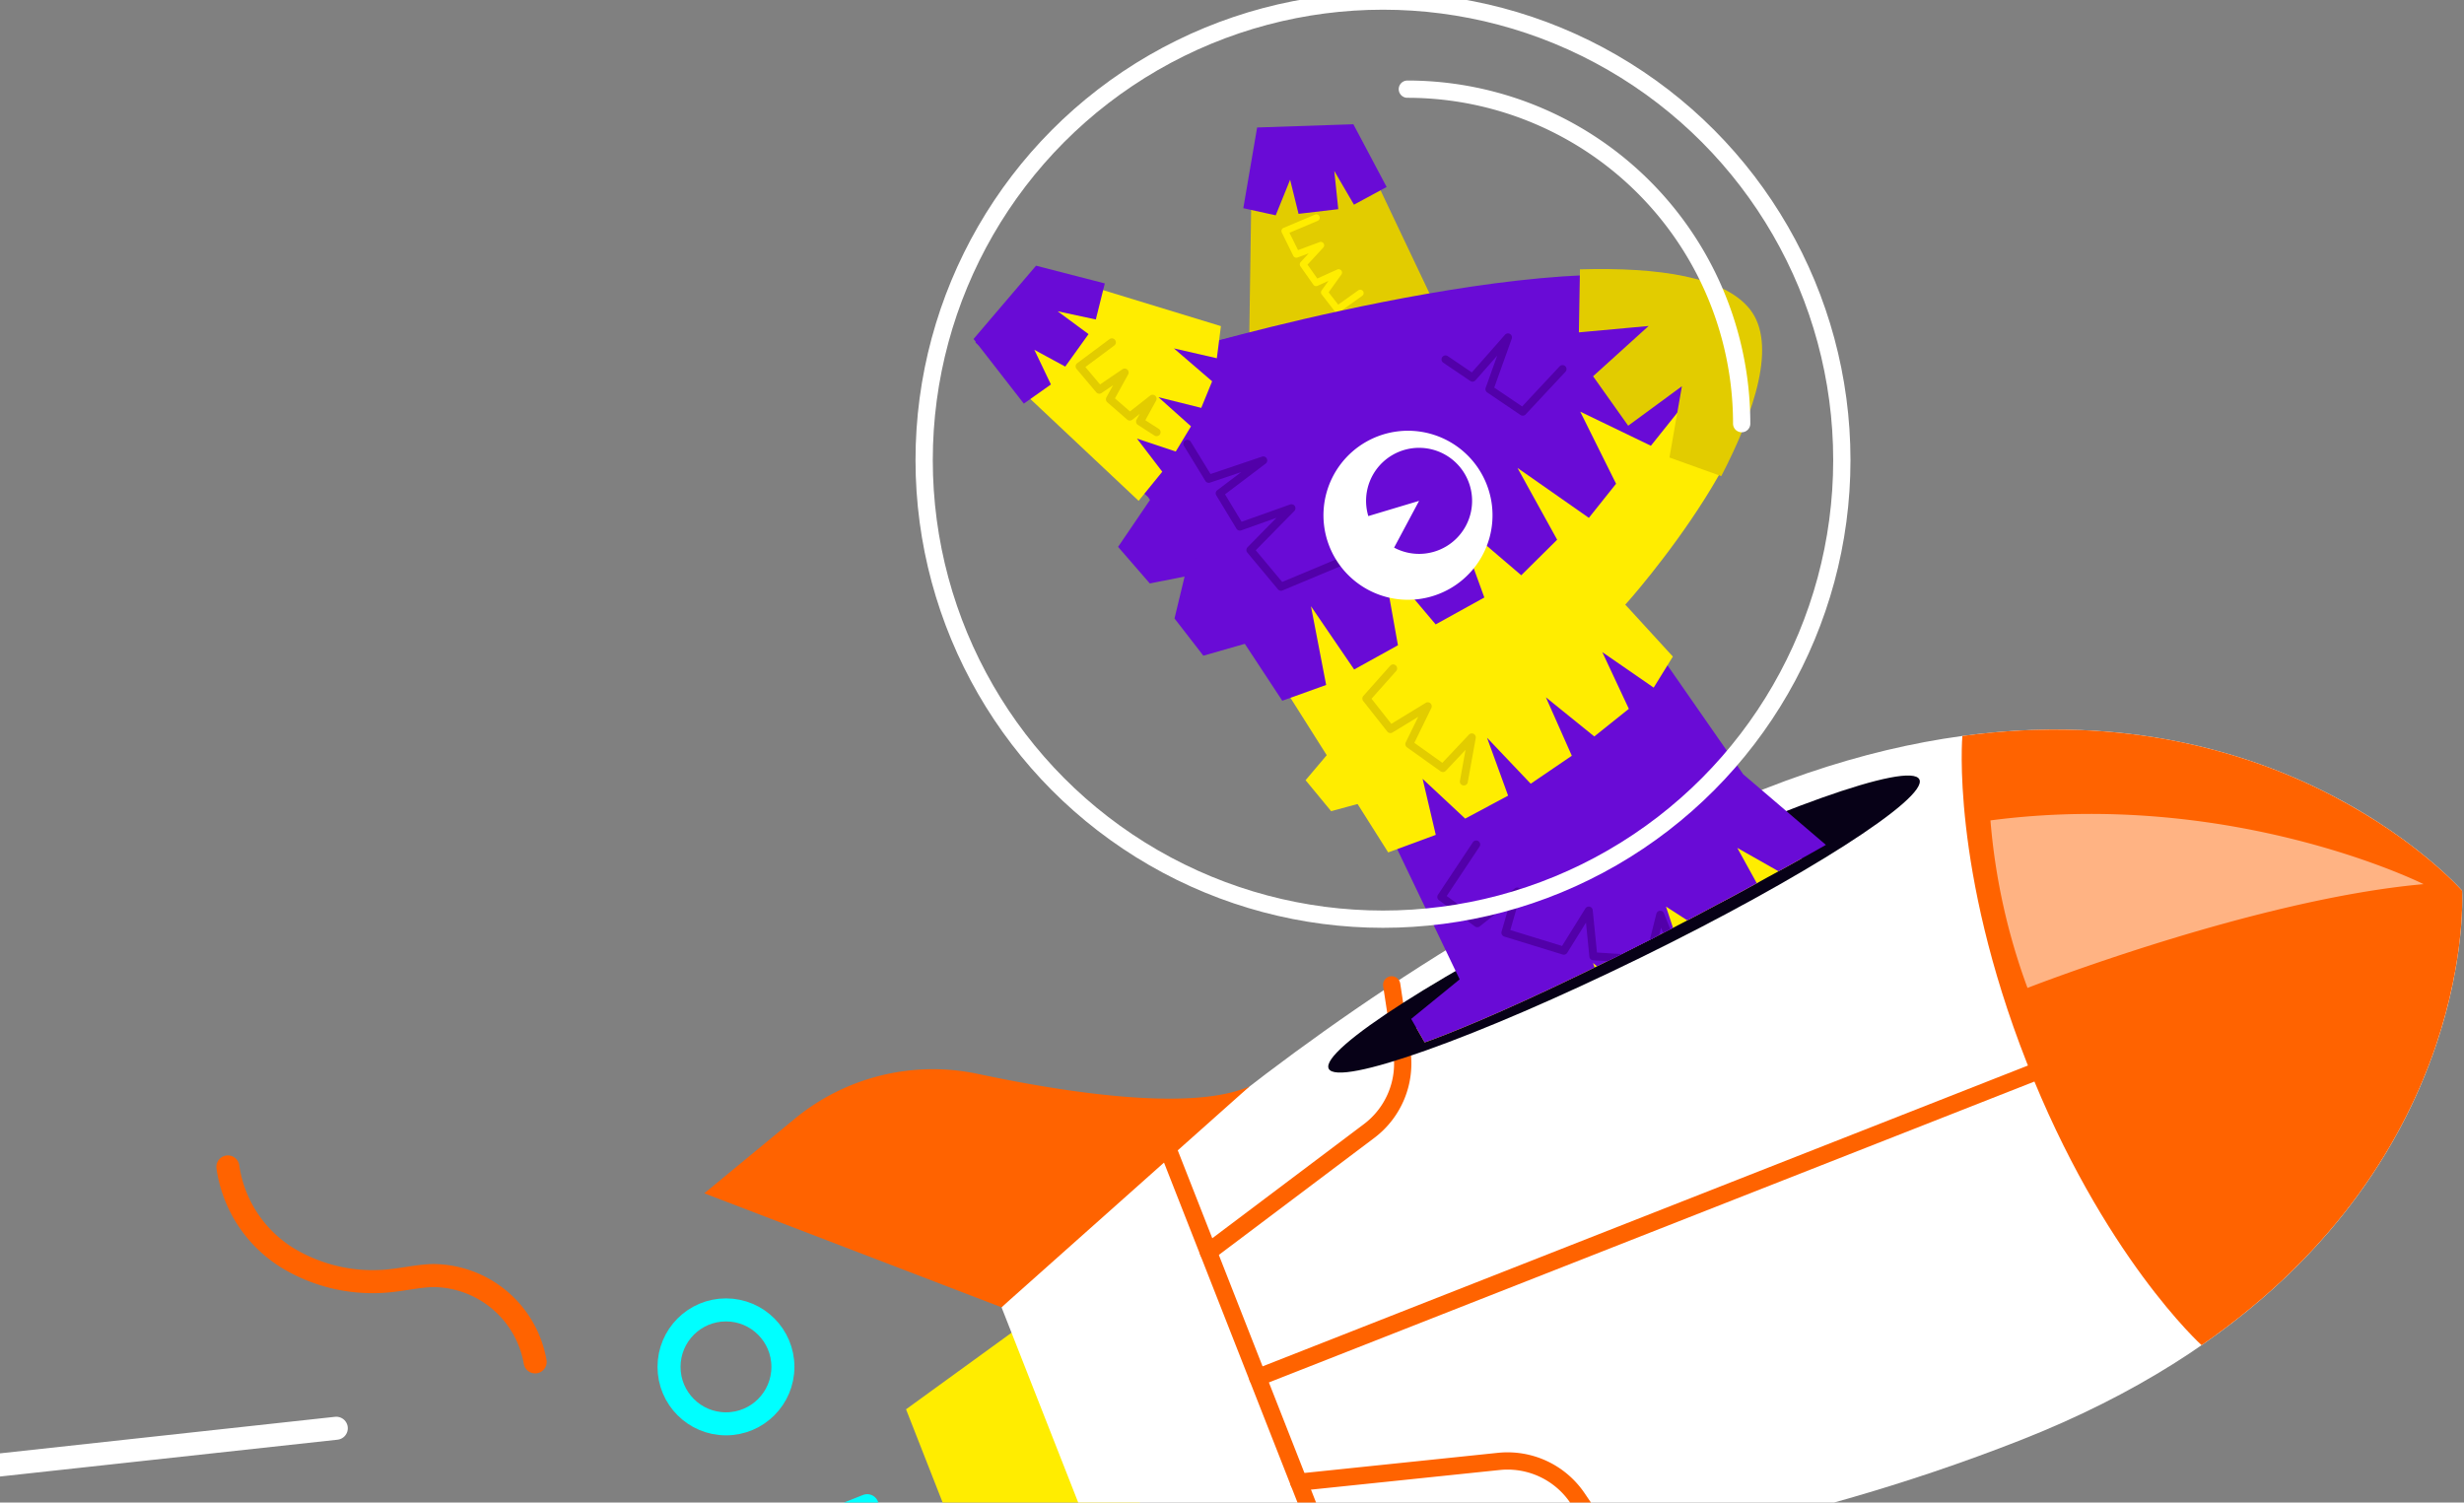 <svg xmlns="http://www.w3.org/2000/svg" xmlns:xlink="http://www.w3.org/1999/xlink" width="428" height="261" viewBox="0 0 428 261"><rect x="0" y="0" width="428" height="261" fill="#808080" stroke="none"/><defs><clipPath id="a"><rect width="428" height="261" transform="translate(1682 3785)" fill="#fff"/></clipPath><clipPath id="b"><path d="M247.542,902.89l-52.4-91.569-33.762-30.539L178.727,759.1l32.7,7.882,3.486-28.507,25.133-2.267,15.5,28.5,53.348,5.568,1.165,33.893-18.64,23.9,27.815,39.387C270.225,895.25,247.542,902.89,247.542,902.89Z" transform="translate(-161.378 -736.207)" fill="none" stroke="rgba(0,0,0,0)" stroke-width="1"/></clipPath></defs><g transform="translate(-1682 -3785)" clip-path="url(#a)"><g transform="translate(1645.413 3785.185)"><path d="M201.212,990.77,168.5,994.754,157.457,966.62l26.672-19.355Z" transform="translate(36.51 -722.002)" fill="#ffed00" stroke="rgba(0,0,0,0)" stroke-width="1"/><path d="M351.056,971.982c-80.692,31.717-158.4,24.292-158.4,24.292l-18.6-47.369s53.976-59.185,132.572-90.078,121.126,17.7,121.126,17.7S431.75,940.265,351.056,971.982Z" transform="translate(36.502 -722.002)" fill="#fff" stroke="rgba(0,0,0,0)" stroke-width="1"/><path d="M210,939.295l27.913-21.013a14.673,14.673,0,0,0,5.678-13.939l-1.748-11.449" transform="translate(36.484 -722.002)" fill="none" stroke="#ff6300" stroke-linecap="round" stroke-linejoin="round" stroke-width="3"/><path d="M225.715,979.288l34.745-3.615a14.659,14.659,0,0,1,13.643,6.344l6.508,9.578" transform="translate(36.476 -722.002)" fill="none" stroke="#ff6300" stroke-linecap="round" stroke-linejoin="round" stroke-width="3"/><ellipse cx="57.12" cy="6.506" rx="57.12" ry="6.506" transform="translate(264.525 179.609) rotate(-26.094)" fill="#070117" stroke="rgba(0,0,0,0)" stroke-width="1"/><g transform="translate(197.886 14.205)"><g clip-path="url(#b)"><g transform="translate(6.656 7.194)"><path d="M216.658,929.86a13.754,13.754,0,0,0-16.745-.518,12.271,12.271,0,0,0-4.754,6.955,15.525,15.525,0,0,0,.515,8.671c.112.363.252.723.383,1.083l.482,1.276c.315.861.624,1.726.915,2.6.581,1.756,1.113,3.547,1.54,5.407a36.784,36.784,0,0,1,.9,5.811,21.34,21.34,0,0,1-.47,6.423,15.552,15.552,0,0,1-1.222,3.339,14.416,14.416,0,0,1-2.065,3.038,18.111,18.111,0,0,1-5.488,4.1,38.51,38.51,0,0,1-5.558,2.206c-1.792.579-3.515,1.065-5.168,1.562l-2.366-8.919a61.03,61.03,0,0,0,9.42-2.592,9.929,9.929,0,0,0,3.11-1.952,6.622,6.622,0,0,0,1.7-2.836,13.576,13.576,0,0,0,.533-4.073,29.307,29.307,0,0,0-.437-4.677c-.262-1.6-.635-3.223-1.062-4.847-.213-.812-.448-1.625-.689-2.438l-.379-1.227c-.145-.477-.3-.95-.419-1.437a24.389,24.389,0,0,1-.851-6.028,19.954,19.954,0,0,1,.9-6.176,17.963,17.963,0,0,1,2.9-5.578,18.174,18.174,0,0,1,4.589-4.2,18.873,18.873,0,0,1,11.677-2.922,18.32,18.32,0,0,1,5.859,1.467,18.659,18.659,0,0,1,5.019,3.244Z" transform="translate(-168.042 -743.401)" fill="#5200a9" stroke="rgba(0,0,0,0)" stroke-width="1"/><g transform="translate(144.775 133.9)"><path d="M357.312,889.247,315.12,877.3l-1.45,7.454,6.969,3.174-7.4,1.26-.291,5.4,7.789,1.9-7.852,1.978.531,5.241,9.035,2.021-7.8,2.122,2.116,5.552,39.785-5.658Z" transform="translate(-312.883 -877.301)" fill="#e2cc00" stroke="rgba(0,0,0,0)" stroke-width="1"/><path d="M361.585,906.762l-22.054,4.644-2.067-7.851,6.867-2.052-6.989-.942.884-7.286,6.448-.028-5.723-4.113,2.671-5.477,21.469,6.792Z" transform="translate(-312.895 -877.301)" fill="#690bd6" stroke="rgba(0,0,0,0)" stroke-width="1"/></g><g transform="translate(82.607 191.911)"><path d="M295.984,974.348l-20.01-39.037-6.441,4.017,2.426,7.266-5.965-4.562-4.146,3.464,3.917,7-6.8-4.4-3.472,3.96,4.678,7.994-6.869-4.268-2.62,5.332,31.249,25.279Z" transform="translate(-250.684 -935.311)" fill="#e2cc00" stroke="rgba(0,0,0,0)" stroke-width="1"/><path d="M286.082,989.4l-18.425-12.986,4.336-6.863,6.18,3.63-4.073-5.76,5.933-4.317,4.414,4.7-.89-6.993,5.826-1.776,9.659,20.349Z" transform="translate(-250.693 -935.311)" fill="#690bd6" stroke="rgba(0,0,0,0)" stroke-width="1"/></g><g transform="translate(48.012)"><path d="M217.549,750.241l-.5,33.868,32.717-8.48-14.046-29.579Z" transform="translate(-216.073 -743.401)" fill="#e2cc00" stroke="rgba(0,0,0,0)" stroke-width="1"/><path d="M235.188,743.4l5.781,10.9-5.677,3.07-3.419-5.861.693,6.641-6.9.812-1.464-5.927-2.5,6.183-5.63-1.236,2.4-14.02Z" transform="translate(-216.073 -743.401)" fill="#690bd6" stroke="rgba(0,0,0,0)" stroke-width="1"/><path d="M231.994,775.936c-.01-.011-.019-.022-.028-.034l-2.275-2.936a.59.59,0,0,1-.014-.7l1.187-1.659-1.9.86a.585.585,0,0,1-.724-.2l-2.25-3.194a.589.589,0,0,1,.049-.738l1.39-1.508-1.939.721a.59.59,0,0,1-.733-.291l-2-4.051a.589.589,0,0,1,.3-.8l5.467-2.306a.589.589,0,1,1,.458,1.085l-4.892,2.064,1.489,3.014,3.747-1.393a.589.589,0,0,1,.638.951l-2.737,2.967,1.7,2.407,3.456-1.562a.588.588,0,0,1,.721.879l-2.206,3.084,1.659,2.142,3.482-2.487a.589.589,0,1,1,.684.959l-3.942,2.816A.589.589,0,0,1,231.994,775.936Z" transform="translate(-216.076 -743.401)" fill="#ffed00" stroke="rgba(0,0,0,0)" stroke-width="1"/></g><path d="M217.539,937.22l11.833,35.5,7.769-.024L265.1,960.9l2.1-6.193,4.444,2.574,8.52-4.712-1.621-5.594,6.187,3.069,8.3-5.963-1.737-5.8,6.282,2.977,9.022-7.025-1.307-5.8,9.783-1.885,8.669-21.557-3.556-4.657,6.934.017,4.759-9.951-8.13-5.792L304.8,874.386Z" transform="translate(-168.061 -743.401)" fill="#690bd6" stroke="rgba(0,0,0,0)" stroke-width="1"/><path d="M216.566,932.08a7.505,7.505,0,0,0-3.682-1.819,10.231,10.231,0,0,0-4.317.151,12.645,12.645,0,0,0-7.211,4.861,11.108,11.108,0,0,0-1.928,8.1,15.638,15.638,0,0,0,1.251,4.27c.148.351.326.7.494,1.043l.614,1.246q.606,1.257,1.18,2.539a53.685,53.685,0,0,1,3.659,10.922,28.617,28.617,0,0,1,.618,6.156,19.42,19.42,0,0,1-1.208,6.6,17.353,17.353,0,0,1-3.755,5.889,23.9,23.9,0,0,1-5.177,3.981,92.033,92.033,0,0,1-10.264,4.7l-3.434-8.565,5.066-1.812a39.819,39.819,0,0,0,4.441-1.886,15.652,15.652,0,0,0,3.476-2.34,9.122,9.122,0,0,0,2.175-2.99,15.371,15.371,0,0,0,.7-8.429,46.694,46.694,0,0,0-2.669-9.59q-.459-1.2-.959-2.393l-.511-1.2c-.2-.472-.4-.94-.57-1.426a22.074,22.074,0,0,1-1.36-6.123,17.7,17.7,0,0,1,.7-6.419,16.7,16.7,0,0,1,3.035-5.694,17.873,17.873,0,0,1,10.661-6.272,14.926,14.926,0,0,1,6.348.206,12.539,12.539,0,0,1,3.036,1.236,11.907,11.907,0,0,1,2.595,2.032Z" transform="translate(-168.045 -743.401)" fill="#ffed00" stroke="rgba(0,0,0,0)" stroke-width="1"/><path d="M218.327,928.6a11.313,11.313,0,0,0-7.493-4.885,19.341,19.341,0,0,0-9.614.544,18.39,18.39,0,0,0-8.059,4.967,14.908,14.908,0,0,0-3.841,8.2,18.8,18.8,0,0,0-.021,4.694c.055.4.1.794.174,1.191.062.4.142.794.234,1.191s.191.793.291,1.189l.08.3.1.351.2.7a47.114,47.114,0,0,1,1.22,5.824,26.889,26.889,0,0,1,.187,6.374,16.76,16.76,0,0,1-.726,3.486,12.607,12.607,0,0,1-1.8,3.546,11.1,11.1,0,0,1-3.169,2.907,12.153,12.153,0,0,1-3.894,1.508,16.777,16.777,0,0,1-7.387-.286,19.353,19.353,0,0,1-3.374-1.2,14.311,14.311,0,0,1-3.393-2.16l6.251-6.786a5,5,0,0,0,1.179.878,10.4,10.4,0,0,0,1.752.787,8.474,8.474,0,0,0,3.505.488,4.047,4.047,0,0,0,1.264-.334,2.92,2.92,0,0,0,.947-.7,6.463,6.463,0,0,0,1.329-3.152,19.5,19.5,0,0,0,.195-4.617,40.327,40.327,0,0,0-.67-5.021l-.271-1.322c-.1-.5-.218-.993-.3-1.5s-.169-1.01-.227-1.523c-.074-.508-.108-1.028-.152-1.543a25.086,25.086,0,0,1,.324-6.287,21.324,21.324,0,0,1,2.076-6.058,20.789,20.789,0,0,1,3.8-5.129,23.869,23.869,0,0,1,10.745-6.014,24.292,24.292,0,0,1,12.162-.115,17.94,17.94,0,0,1,5.73,2.6,14.247,14.247,0,0,1,4.335,4.775Z" transform="translate(-168.037 -743.401)" fill="#ffed00" stroke="rgba(0,0,0,0)" stroke-width="1"/><path d="M326.152,883.471s-13.284-11.534-17.461-17.661l-16.425-24.364-44.839,32.809,11.541,15.938-38.637,30.431c-8.219,10.787-3.62,24.939-3.62,24.939l6.74,1.32,4.087-8.284,3.6,9.174,8.377-.519,2.154-9.125,5.6,7.48,7.757-2.968-.839-10.554,10.194,5.73,7.5-5.029-2.159-10.322,8.379,5.356,9.024-6.165-2.278-9.025,9.048,4.683,6.426-4.582-2.282-10.776,11.037,2.932,6.23-6.531L310.567,890l10.659,1.558Z" transform="translate(-168.06 -743.401)" fill="#ffed00" stroke="rgba(0,0,0,0)" stroke-width="1"/><path d="M302.695,776.452c-13.124-16.637-93.732,5.268-93.732,5.268l-29.477-12.094-9.962,11.687,29.981,26.8,41.214,56.911,12.909,26.916-32.514,26.5-5.834,7.1,13.668.337,4.251-9.464,3,7.961,11.527-3.864-.348-9.431,6.54,6.006,9.767-6.518-2.707-9.66,10.451,6.493,9.323-7.946L276.786,889.1l9.269,7.426,7.311-5.438-3.9-11.792,11.176,7.209,7.108-6.721-5.9-10.683,10.96,6.212,4.882-6.352-14.8-12.637L282.4,826.852S312.263,788.583,302.695,776.452Z" transform="translate(-168.038 -743.401)" fill="#690bd6" stroke="rgba(0,0,0,0)" stroke-width="1"/><path d="M199.282,803.546l41.946,66.341,8.266-3.049-2.286-9.73,7.39,6.907,7.459-3.988L258.4,849.969l7.584,7.985,7.138-4.858-4.5-10.15,8.406,6.8,6-4.8-4.611-9.852,8.927,6.167,3.329-5.392-8.251-9.017s29.8-33.228,21.476-48.291S199.282,803.546,199.282,803.546Z" transform="translate(-168.052 -743.401)" fill="#ffed00" stroke="rgba(0,0,0,0)" stroke-width="1"/><path d="M208.969,781.72l-21.7-8.9L181.7,792.2l17.807,15.919,23.316,35.419,7.62-2.739-2.636-13.674,7.5,10.985,7.608-4.208-2.59-14.456,9.142,10.833,8.454-4.675-4.932-13.56,11.345,9.7,6.236-6.175-6.893-12.475,12.4,8.678,4.728-5.927-6.227-12.52,12.274,5.923,7.265-9.095-6.8-9.728,10.189,3.96,4.335-6.138-.468-4.405C282.211,760.686,208.969,781.72,208.969,781.72Z" transform="translate(-168.044 -743.401)" fill="#690bd6" stroke="rgba(0,0,0,0)" stroke-width="1"/><path d="M205.741,799.247a.692.692,0,0,1,1.185-.714l3.444,5.624,8.937-3.018a.692.692,0,0,1,.639,1.208l-7.057,5.339,2.88,4.763,8.429-3a.692.692,0,0,1,.816.28.7.7,0,0,1-.09.857l-6.7,6.814,4.594,5.505,9.784-4.095a.692.692,0,0,1,.534,1.277l-10.255,4.292a.693.693,0,0,1-.8-.195l-5.321-6.379a.694.694,0,0,1,.037-.928l5.026-5.114-6.126,2.182a.691.691,0,0,1-.824-.294l-3.494-5.779a.674.674,0,0,1,.175-.91l4.156-3.146-5.424,1.832a.692.692,0,0,1-.811-.294l-3.733-6.1Z" transform="translate(-168.055 -743.401)" fill="#5200a9" stroke="rgba(0,0,0,0)" stroke-width="1"/><g transform="translate(1.15 24.569)"><path d="M173.2,785.615l24.663,23.2,4.111-5.058-4.4-5.758,6.741,2.25,2.647-4.375-5.656-5.061,7.437,1.851,1.892-4.612-6.643-5.717,7.46,1.709.707-5.578-29.8-9.105Z" transform="translate(-169.19 -767.97)" fill="#ffed00" stroke="rgba(0,0,0,0)" stroke-width="1"/><path d="M180.044,767.97l11.945,3.079-1.562,6.265-6.631-1.426,5.369,3.966-4.05,5.642-5.362-2.914,2.876,6.019-4.708,3.327L169.188,780.7Z" transform="translate(-169.188 -767.97)" fill="#690bd6" stroke="rgba(0,0,0,0)" stroke-width="1"/><path d="M186.934,785.555a.706.706,0,0,1,0-.178.692.692,0,0,1,.274-.476l5.593-4.164a.692.692,0,1,1,.826,1.11l-5,3.726,2.544,3.022,3.886-2.639a.691.691,0,0,1,.994.907l-2.292,4.152,2.609,2.271,3.507-2.751a.692.692,0,0,1,1.032.878l-1.867,3.4,2.327,1.494a.692.692,0,0,1-.749,1.165l-2.869-1.844a.692.692,0,0,1-.233-.915l.549-1-1.293,1.014a.692.692,0,0,1-.882-.022l-3.461-3.014a.694.694,0,0,1-.152-.857l1.165-2.11-2.011,1.366a.691.691,0,0,1-.918-.127L187.09,785.9A.7.7,0,0,1,186.934,785.555Z" transform="translate(-169.197 -767.97)" fill="#e2cc00" stroke="rgba(0,0,0,0)" stroke-width="1"/></g><g transform="translate(134.606 153.427)"><path d="M349.85,927.249l-31.594-30.421-4.788,5.892,4.653,6.084L311,906.427l-2.8,4.623,5.976,5.348-7.858-1.956-2,4.873,7.019,6.041-7.882-1.805-.747,5.894L340.468,943.2Z" transform="translate(-302.709 -896.827)" fill="#ffed00" stroke="rgba(0,0,0,0)" stroke-width="1"/><path d="M345.373,944.706l-21.641-6.3,1.873-7.9,7.023,1.425-5.721-4.125,4.21-6.011,5.7,3.014-3.112-6.325,4.934-3.572,15.74,16.109Z" transform="translate(-302.719 -896.827)" fill="#690bd6" stroke="rgba(0,0,0,0)" stroke-width="1"/><path d="M321.947,923.795a.688.688,0,0,1-.438.03l-4-1.032-.695,2.095a.692.692,0,0,1-1.313-.436l.9-2.708a.69.69,0,0,1,.829-.452l1.35.348-1.528-1.176a.692.692,0,0,1-.2-.86l2.179-4.334a.69.69,0,0,1,.793-.358l2.622.681-2.046-1.811a.692.692,0,0,1-.1-.921l3.262-4.562a.692.692,0,0,1,1-.136l5.724,4.64a.692.692,0,0,1-.871,1.075l-5.153-4.176-2.473,3.457,3.744,3.314a.692.692,0,0,1-.633,1.188l-4.879-1.269-1.67,3.323,3.758,2.891a.693.693,0,0,1-.157,1.189Z" transform="translate(-302.715 -896.827)" fill="#e2cc00" stroke="rgba(0,0,0,0)" stroke-width="1"/></g><path d="M304.1,775.546c-4.451-5.643-15.825-7.33-29.526-6.941l-.185,10.947,12.114-1.109-9.651,8.732,6.1,8.592,9.331-6.857-2.163,12.377,9,3.234C304.943,793.294,308.839,781.557,304.1,775.546Z" transform="translate(-168.089 -743.401)" fill="#e2cc00" stroke="rgba(0,0,0,0)" stroke-width="1"/><path d="M250.669,784.681a.692.692,0,0,1,.928-1.006l4.185,2.833,5.761-6.543a.692.692,0,0,1,1.17.691l-3.039,8.487,4.846,3.28,6.513-6.974a.692.692,0,0,1,1.011.945l-6.917,7.406a.692.692,0,0,1-.894.1l-5.779-3.912a.693.693,0,0,1-.264-.807l2-5.589-3.775,4.287a.691.691,0,0,1-.907.115l-4.69-3.174A.7.7,0,0,1,250.669,784.681Z" transform="translate(-168.077 -743.401)" fill="#5200a9" stroke="rgba(0,0,0,0)" stroke-width="1"/><path d="M241.126,848.937a.48.48,0,0,1-.042-.048l-4.176-5.3a.692.692,0,0,1,.027-.888l4.643-5.221a.692.692,0,1,1,1.033.92l-4.258,4.788,3.437,4.364,5.966-3.637a.692.692,0,0,1,.983.895l-2.949,6.04,4.864,3.471,4.617-4.891a.692.692,0,0,1,1.183.6l-1.384,7.661a.691.691,0,1,1-1.36-.246l.97-5.37-3.433,3.637a.691.691,0,0,1-.9.088l-5.831-4.162a.693.693,0,0,1-.22-.867l2.168-4.441-4.471,2.725A.692.692,0,0,1,241.126,848.937Z" transform="translate(-168.071 -743.401)" fill="#e2cc00" stroke="rgba(0,0,0,0)" stroke-width="1"/><g transform="translate(95.166 187.578)"><path d="M263.941,944.11l4.3,5.582,7.571-3.555-2.184-7.313,6.355,4.288,5.893-4.67-3.309-6.771,8.263,2.559" transform="translate(-263.25 -930.978)" fill="#690bd6" stroke="rgba(0,0,0,0)" stroke-width="1"/><path d="M268.5,950.332a.692.692,0,0,1-.813-.217l-4.3-5.583a.692.692,0,1,1,1.1-.844l3.957,5.142,6.529-3.066-2.013-6.742a.692.692,0,0,1,1.049-.772l5.935,4.005,5.06-4.01-3.065-6.271a.692.692,0,0,1,.826-.965l8.263,2.559a.692.692,0,0,1-.409,1.323l-6.734-2.086,2.606,5.333a.692.692,0,0,1-.192.846l-5.892,4.67a.692.692,0,0,1-.817.032l-4.752-3.207,1.63,5.46a.692.692,0,0,1-.369.824l-7.571,3.556Z" transform="translate(-263.249 -930.978)" fill="#5200a9" stroke="rgba(0,0,0,0)" stroke-width="1"/></g><g transform="translate(60.533 208.874)"><path d="M254.662,996.354l9.9-42.738-7.511-1.09-2.834,7.117-1.614-7.337-5.4-.031-1.524,7.876-2.352-7.752-5.207.782-1.584,9.127-2.493-7.7-5.441,2.381,7.561,39.487Z" transform="translate(-228.599 -952.274)" fill="#ffed00" stroke="rgba(0,0,0,0)" stroke-width="1"/><path d="M237.382,1001.454l-5.7-21.817,7.739-2.443,2.379,6.763.6-7.029,7.317.533.338,6.442,3.831-5.916,5.6,2.406-5.749,21.781Z" transform="translate(-228.601 -952.274)" fill="#690bd6" stroke="rgba(0,0,0,0)" stroke-width="1"/><path d="M256.6,972.673a.679.679,0,0,1-.362.045.692.692,0,0,1-.587-.783l.941-6.568-4.235-.351-.923,4.916a.691.691,0,0,1-1.343.066l-1.413-4.841-3.708.269-.554,4.712a.692.692,0,0,1-1.351.114l-1.166-3.967-2.154.478a.692.692,0,0,1-.3-1.352l2.785-.617a.691.691,0,0,1,.813.48l.394,1.339.226-1.917a.692.692,0,0,1,.637-.609l4.836-.351a.692.692,0,0,1,.715.5l.76,2.6.5-2.686a.692.692,0,0,1,.737-.562l5.589.462a.692.692,0,0,1,.628.787l-1.045,7.3A.692.692,0,0,1,256.6,972.673Z" transform="translate(-228.604 -952.274)" fill="#e2cc00" stroke="rgba(0,0,0,0)" stroke-width="1"/></g><g transform="translate(81.707 124.415)"><path d="M256.539,868.508l-6.063,9.116,6.259,4.562,6.951-5.508-2.073,7.154,10.15,3.123,4.331-6.969.8,7.937,9.657.616,1.961-7.839,3.108,7.83,9.011-1.075" transform="translate(-249.785 -867.816)" fill="#690bd6" stroke="rgba(0,0,0,0)" stroke-width="1"/><path d="M261.409,884.493a.692.692,0,0,1-.461-.854l1.47-5.074-5.254,4.164a.691.691,0,0,1-.838.016l-6.258-4.561a.693.693,0,0,1-.169-.943l6.063-9.116a.692.692,0,1,1,1.152.767l-5.7,8.564,5.3,3.861,6.54-5.182a.692.692,0,0,1,1.093.736l-1.883,6.5,8.99,2.766,4.049-6.515a.692.692,0,0,1,1.276.3l.737,7.352,8.5.542,1.82-7.279a.692.692,0,0,1,1.314-.088l2.912,7.335,8.483-1.012a.692.692,0,0,1,.164,1.374l-9.011,1.076a.692.692,0,0,1-.726-.432l-2.315-5.833-1.44,5.754a.692.692,0,0,1-.715.523l-9.657-.616a.69.69,0,0,1-.645-.622l-.593-5.913-3.257,5.242a.693.693,0,0,1-.792.3l-10.149-3.123Z" transform="translate(-249.784 -867.816)" fill="#5200a9" stroke="rgba(0,0,0,0)" stroke-width="1"/></g><path d="M273.89,919.282a.688.688,0,0,1-.7-.1l-4.865-3.925a.692.692,0,0,1,.869-1.077l4.463,3.6,5.768-3.974-.741-6.941a.692.692,0,0,1,.952-.713l7.29,3.007,6.009-4.643-2.662-6.817a.692.692,0,0,1,1-.846l6.675,3.993,2.857-2.081a.692.692,0,0,1,.815,1.119l-3.226,2.35a.69.69,0,0,1-.763.035l-5.332-3.19,2.115,5.416a.692.692,0,0,1-.222.8l-6.736,5.2a.689.689,0,0,1-.686.092l-6.586-2.716.662,6.193a.693.693,0,0,1-.3.644l-6.533,4.5A.69.69,0,0,1,273.89,919.282Z" transform="translate(-168.086 -743.401)" fill="#e2cc00" stroke="rgba(0,0,0,0)" stroke-width="1"/><path d="M219.153,934.089a10.019,10.019,0,0,0-7.59-1,9.633,9.633,0,0,0-3.409,1.683,9.537,9.537,0,0,0-2.429,2.828,11.548,11.548,0,0,0-1.138,7.513,19.646,19.646,0,0,0,1.062,4.008c.1.334.269.659.4.989s.264.659.436.981l1.025,2.054a65.893,65.893,0,0,1,4,9.369,37.4,37.4,0,0,1,1.335,5.179,23.284,23.284,0,0,1,.353,5.759,14.877,14.877,0,0,1-1.81,6.311,12.52,12.52,0,0,1-1,1.49c-.189.235-.367.481-.575.7l-.633.651a13.05,13.05,0,0,1-2.87,2.088,15.321,15.321,0,0,1-1.546.734c-.518.187-1.044.4-1.564.528a18.14,18.14,0,0,1-3.108.6,22.822,22.822,0,0,1-6.024-.169l1.7-9.069a11.057,11.057,0,0,0,6.6-.281,4.372,4.372,0,0,0,1.9-1.537,6.7,6.7,0,0,0,.984-2.835,15.378,15.378,0,0,0,0-3.855,29.88,29.88,0,0,0-.807-4.217,58.939,58.939,0,0,0-3.032-8.574l-.98-2.332c-.179-.4-.312-.836-.464-1.256s-.309-.835-.422-1.277a25.867,25.867,0,0,1-1.047-5.383,19.407,19.407,0,0,1,.319-5.664,15.808,15.808,0,0,1,2.221-5.394,14.909,14.909,0,0,1,4.1-4.175,14.678,14.678,0,0,1,16.272-.055Z" transform="translate(-168.05 -743.401)" fill="#690bd6" stroke="rgba(0,0,0,0)" stroke-width="1"/><g transform="translate(61.941 53.23)"><path d="M251.909,824.1a14.681,14.681,0,1,1,5.551-20.007A14.672,14.672,0,0,1,251.909,824.1Z" transform="translate(-230.009 -796.631)" fill="#fff" stroke="rgba(0,0,0,0)" stroke-width="1"/><path d="M242.081,800.8a9.216,9.216,0,0,0-4.288,10.665l8.82-2.646-4.341,8.123a9.21,9.21,0,1,0-.191-16.142Z" transform="translate(-230.012 -796.631)" fill="#690bd6" stroke="rgba(0,0,0,0)" stroke-width="1"/></g></g></g></g><path d="M382.586,955.483c48.105-33.261,45.245-78.955,45.245-78.955s-30.223-34.531-86.8-26.867c0,0-2.049,23.024,11.169,56.687S382.586,955.483,382.586,955.483Z" transform="translate(36.42 -722.002)" fill="#ff6300" stroke="rgba(0,0,0,0)" stroke-width="1"/><path d="M217.115,910.526c-10.108,4.417-31.723,1.118-47.136-2.152a37.755,37.755,0,0,0-31.878,7.783L122.4,929.1l51.624,19.8Z" transform="translate(36.527 -722.002)" fill="#ff6300" stroke="rgba(0,0,0,0)" stroke-width="1"/><path d="M250.39,995.21c-10.41,3.647-24,20.784-33.067,33.676a37.768,37.768,0,0,1-28.649,16.008l-20.309,1.2,24.348-49.661Z" transform="translate(36.504 -722.002)" fill="#ff6300" stroke="rgba(0,0,0,0)" stroke-width="1"/><line x2="30.348" y2="77.287" transform="translate(239.148 198.605)" fill="none" stroke="#ff6300" stroke-linecap="round" stroke-linejoin="round" stroke-width="3"/><line x1="134.338" y2="52.802" transform="translate(255.051 186.301)" fill="none" stroke="#ff6300" stroke-linecap="round" stroke-linejoin="round" stroke-width="3"/><path d="M345.915,864.327c42.1-5.523,75.234,11.07,75.234,11.07-29.384,2.612-68.8,18.029-68.8,18.029A109.544,109.544,0,0,1,345.915,864.327Z" transform="translate(36.417 -722.002)" fill="#ffb383" stroke="rgba(0,0,0,0)" stroke-width="1"/><path d="M47.982,997.893c-5.706,6.069-13.252,10.578-21.58,10.5-12.564-.118-19.055-11.254-34.64-9.384-11.975,1.437-21.575,10.537-28.367,20.509" transform="translate(36.605 -722.002)" fill="none" stroke="#ffed00" stroke-linecap="round" stroke-miterlimit="10" stroke-width="4"/><path d="M153.248,1005.792c-3.061,1.308-6.294,2.755-8.145,5.522-2.046,3.058-1.945,7.04-1.514,10.694a33.5,33.5,0,0,0,1.062,5.633c.464,1.56,1.107,3.069,1.463,4.657,1.435,6.4-2.126,13.1-7.235,17.207" transform="translate(36.519 -722.002)" fill="none" stroke="#ff6300" stroke-linecap="round" stroke-miterlimit="10" stroke-width="4"/><path d="M39.6,924.517A22.329,22.329,0,0,0,49.828,940.24,28.507,28.507,0,0,0,68.4,944.214c2.289-.266,4.556-.773,6.861-.826a18.106,18.106,0,0,1,17.715,14.995" transform="translate(36.568 -722.002)" fill="none" stroke="#ff6300" stroke-linecap="round" stroke-miterlimit="10" stroke-width="4"/><line x1="76.776" y2="30.575" transform="translate(110.444 261.36)" fill="none" stroke="aqua" stroke-linecap="round" stroke-miterlimit="10" stroke-width="4"/><line x1="40.404" y2="28.906" transform="translate(107.365 302.631)" fill="none" stroke="#ffed00" stroke-linecap="round" stroke-miterlimit="10" stroke-width="4"/><line x1="68.425" y2="7.464" transform="translate(26.574 247.911)" fill="none" stroke="#fff" stroke-linecap="round" stroke-miterlimit="10" stroke-width="4"/><ellipse cx="9.89" cy="9.895" rx="9.89" ry="9.895" transform="translate(152.8 227.353)" fill="none" stroke="aqua" stroke-linecap="round" stroke-miterlimit="10" stroke-width="4"/><ellipse cx="14.02" cy="14.027" rx="14.02" ry="14.027" transform="translate(42.294 311.675)" fill="none" stroke="#ff6300" stroke-linecap="round" stroke-miterlimit="10" stroke-width="4"/><ellipse cx="6.993" cy="6.997" rx="6.993" ry="6.997" transform="translate(138.812 359.554)" fill="none" stroke="#fff" stroke-linecap="round" stroke-miterlimit="10" stroke-width="4"/><path d="M201.23,806.631l-6.924,10.182,5.513,6.353,6.041-1.2-1.752,7.28,5.009,6.468,7.637-2.187,3.2-6.8-10.567-4.982Z" transform="translate(36.492 -722.002)" fill="#690bd6" stroke="rgba(0,0,0,0)" stroke-width="1"/><path d="M232.137,851.136l-5.246,6.206,4.437,5.379,8.091-2.187Z" transform="translate(36.476 -722.002)" fill="#ffed00" stroke="rgba(0,0,0,0)" stroke-width="1"/><ellipse cx="79.702" cy="79.741" rx="79.702" ry="79.741" transform="translate(197.113)" fill="none" stroke="#fff" stroke-linecap="round" stroke-linejoin="round" stroke-width="3"/><path d="M302.651,795.405a58.085,58.085,0,0,0-58.07-58.1" transform="translate(36.467 -722.002)" fill="none" stroke="#fff" stroke-linecap="round" stroke-linejoin="round" stroke-width="3"/></g></g></svg>